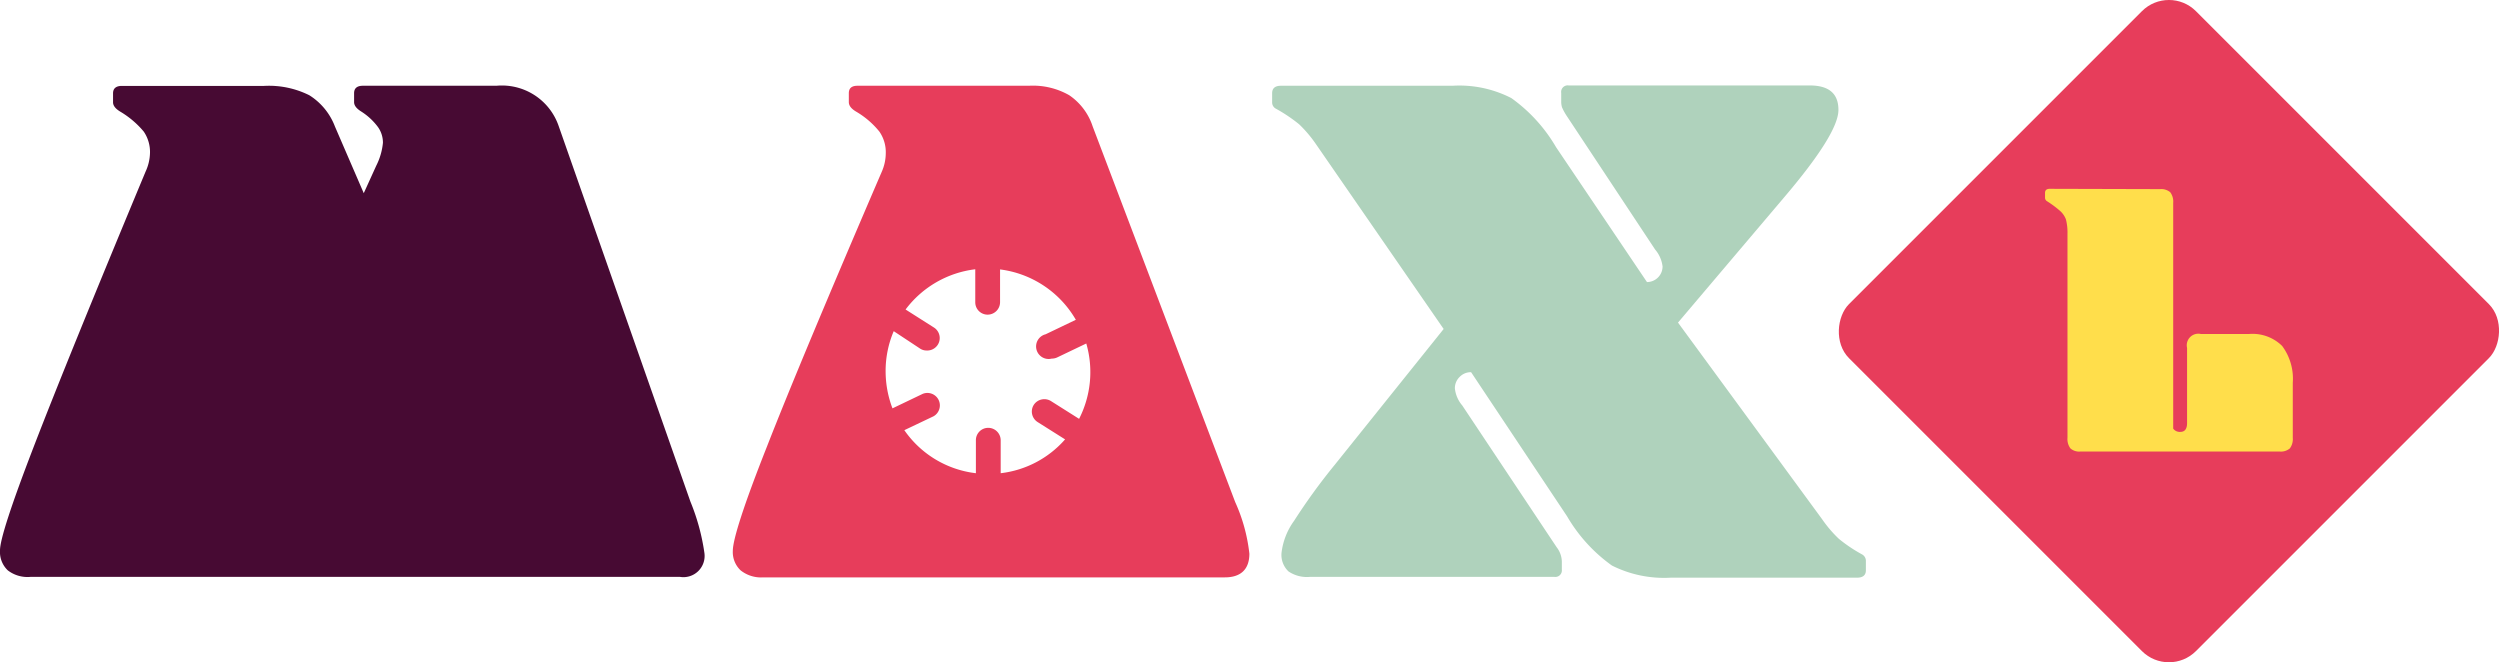 <svg id="Layer_1" data-name="Layer 1" xmlns="http://www.w3.org/2000/svg" viewBox="0 0 160.34 42.48"><defs><style>.cls-1{fill:#470a33;}.cls-2{fill:#e73d5b;}.cls-3{fill:#afd2bc;}.cls-4{fill:#ffde4b;}</style></defs><path class="cls-1" d="M35.84,8.11a3.85,3.85,0,0,0-4-2.61H23.28q-.57,0-.57.48v.57c0,.22.16.42.47.61a4,4,0,0,1,1.07,1,1.73,1.73,0,0,1,.31,1,4.14,4.14,0,0,1-.43,1.47l-.8,1.76L21.48,8.11a4.07,4.07,0,0,0-1.64-2,5.79,5.79,0,0,0-2.91-.6H7.82q-.57,0-.57.48v.57c0,.22.16.42.48.61A5.82,5.82,0,0,1,9.22,8.44a2.32,2.32,0,0,1,.4,1.38A3,3,0,0,1,9.34,11q-5,12-7.18,17.66T0,35.32a1.62,1.62,0,0,0,.5,1.26A2.07,2.07,0,0,0,1.94,37H43.62a1.36,1.36,0,0,0,1.56-1.52,13.68,13.68,0,0,0-.9-3.31Z"/><path class="cls-2" d="M79.22,32.2,70.08,8.11a3.87,3.87,0,0,0-1.5-2A4.68,4.68,0,0,0,66,5.5H55c-.38,0-.56.16-.56.48v.57c0,.22.15.42.47.61a5.47,5.47,0,0,1,1.49,1.28,2.32,2.32,0,0,1,.41,1.38A3,3,0,0,1,56.56,11q-5.22,12.13-7.39,17.69C47.71,32.38,47,34.6,47,35.33a1.61,1.61,0,0,0,.5,1.25,2.1,2.1,0,0,0,1.45.45H78.56c1,0,1.57-.5,1.57-1.52A10.9,10.9,0,0,0,79.22,32.2Zm-10-5.33-1.82-1.15a.81.81,0,0,0-1.1.25.8.8,0,0,0,.25,1.1l1.76,1.11a6.49,6.49,0,0,1-4.13,2.17V28.24a.8.8,0,0,0-.8-.8.79.79,0,0,0-.79.8v2.11A6.5,6.5,0,0,1,58,27.59l1.87-.89a.8.8,0,0,0-.69-1.44l-1.94.93a6.69,6.69,0,0,1-.44-2.37,6.5,6.5,0,0,1,.52-2.58L59,22.35a.75.75,0,0,0,.43.13A.8.8,0,0,0,59.89,21l-1.81-1.15a6.57,6.57,0,0,1,4.47-2.58v2.11a.79.79,0,0,0,.79.8.8.8,0,0,0,.8-.8V17.28A6.57,6.57,0,0,1,69,20.51l-1.94.93A.79.79,0,0,0,67.45,23a.83.83,0,0,0,.34-.07l1.88-.9a6.6,6.6,0,0,1-.49,4.89Z"/><path class="cls-3" d="M119.43,35.56a9.58,9.58,0,0,1-1.49-1,7.9,7.9,0,0,1-1.07-1.25l-9.25-12.62,6.78-8q3.51-4.12,3.51-5.64c0-1.05-.61-1.57-1.85-1.57H100.61a.42.42,0,0,0-.48.48V6.5a1.3,1.3,0,0,0,.05.38,3.66,3.66,0,0,0,.28.52L106.15,16a2.05,2.05,0,0,1,.48,1.09,1,1,0,0,1-1,1L99.8,9.44a10.15,10.15,0,0,0-2.87-3.15,7.3,7.3,0,0,0-3.77-.79h-11q-.57,0-.57.48v.57a.45.45,0,0,0,.24.42,10.11,10.11,0,0,1,1.49,1,8.12,8.12,0,0,1,1.07,1.26L92.59,21.1l-7,8.73A38.6,38.6,0,0,0,83,33.4a4.36,4.36,0,0,0-.81,2.07,1.46,1.46,0,0,0,.45,1.18A2.11,2.11,0,0,0,84,37h15.7a.42.42,0,0,0,.47-.47V36a1.56,1.56,0,0,0-.33-.9L93.78,26a2,2,0,0,1-.47-1.09,1,1,0,0,1,.3-.73,1,1,0,0,1,.74-.31l6.16,9.25a10.15,10.15,0,0,0,2.87,3.15,7.44,7.44,0,0,0,3.77.78H119.1c.38,0,.57-.16.57-.47V36A.47.47,0,0,0,119.43,35.56Z"/><rect class="cls-2" x="123.37" y="5.5" width="31.47" height="31.47" rx="2.45" transform="translate(55.76 -92.14) rotate(45)"/><path class="cls-4" d="M138.55,12.13a.88.88,0,0,1,.64.2,1,1,0,0,1,.19.69V27.49a.52.52,0,0,0,.46.21c.28,0,.43-.19.43-.56V22.31a.74.74,0,0,1,.88-.89h3.11a2.7,2.7,0,0,1,2.11.77,3.53,3.53,0,0,1,.68,2.37v3.52a1,1,0,0,1-.19.68.89.89,0,0,1-.65.2H133.43a.86.86,0,0,1-.64-.2,1,1,0,0,1-.19-.68V15a3.42,3.42,0,0,0-.1-.93,1.39,1.39,0,0,0-.36-.53,6.74,6.74,0,0,0-.86-.64.26.26,0,0,1-.12-.23v-.3c0-.17.1-.26.3-.26Z"/></svg>
